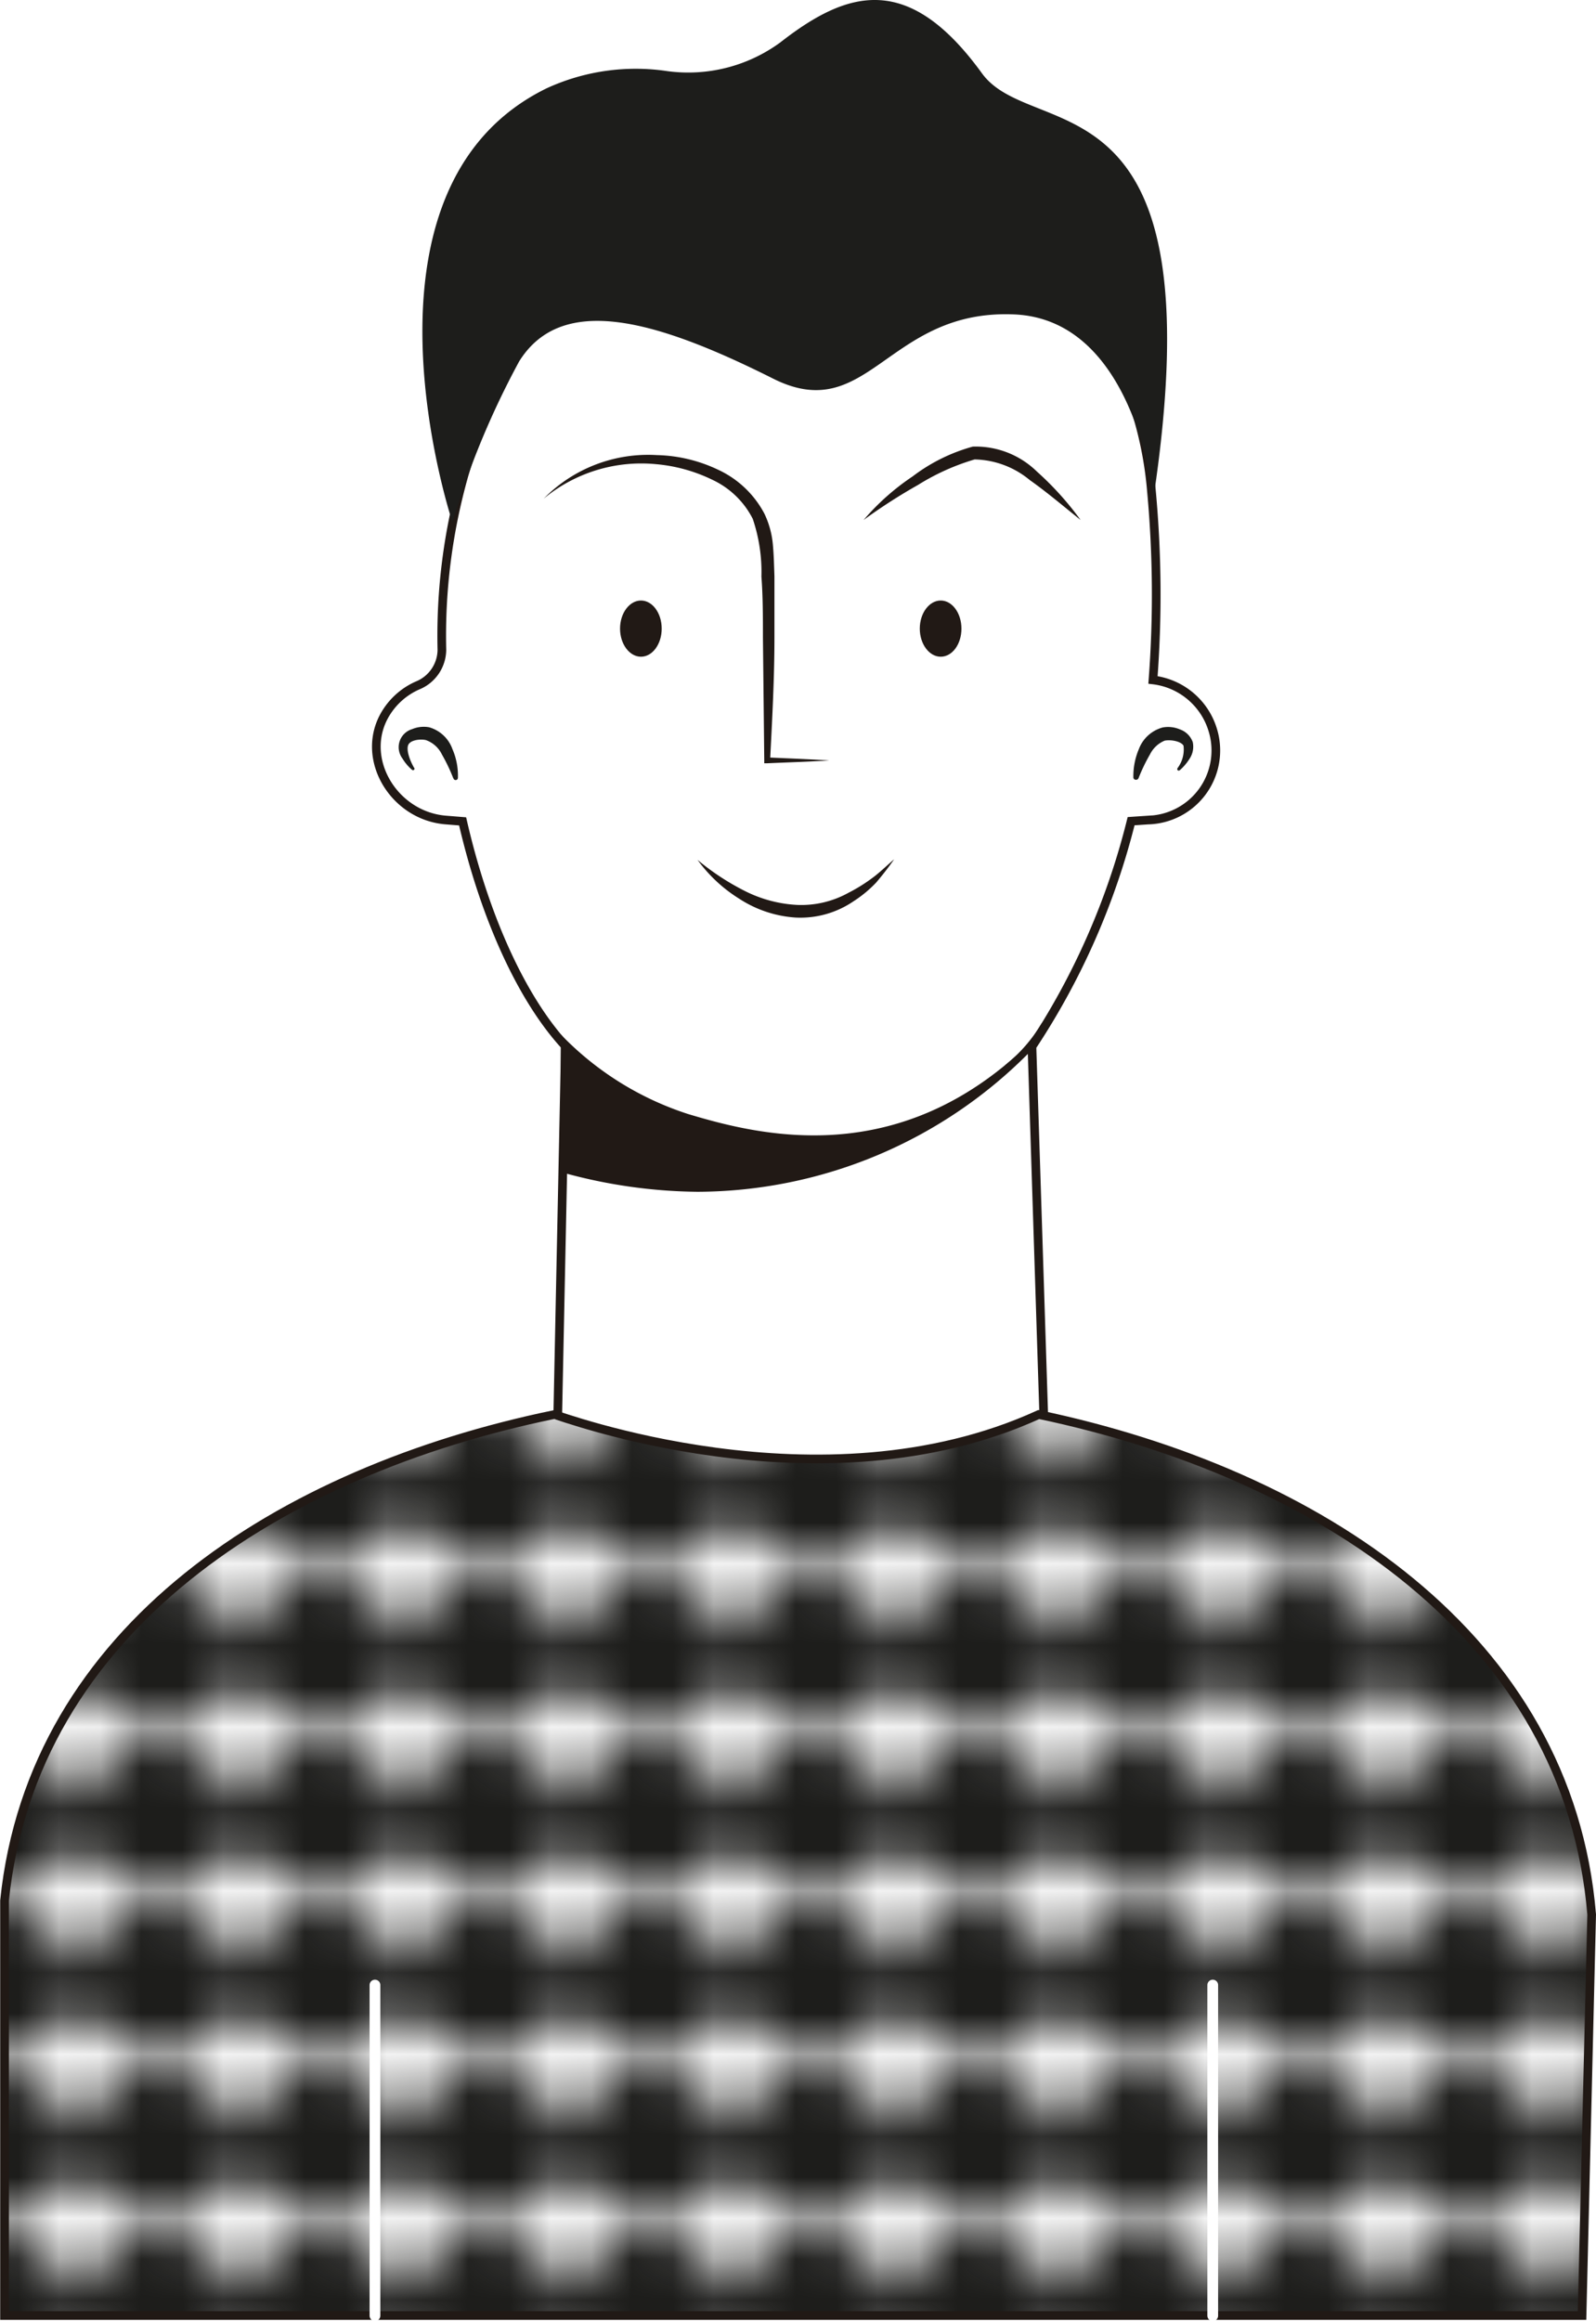 <svg xmlns="http://www.w3.org/2000/svg" xmlns:xlink="http://www.w3.org/1999/xlink" viewBox="0 0 84.66 123.06"><defs><style>.cls-1,.cls-7,.cls-8{fill:none;}.cls-2{fill:#1d1d1b;}.cls-3,.cls-5{fill:#fff;}.cls-3,.cls-7{stroke:#211915;stroke-width:0.46px;}.cls-3,.cls-7,.cls-8{stroke-linecap:round;stroke-miterlimit:10;}.cls-4{fill:#211915;}.cls-6{fill:url(#Motivo_nuevo_2);}.cls-8{stroke:#fff;stroke-width:0.57px;}</style><pattern id="Motivo_nuevo_2" data-name="Motivo nuevo 2" width="3.96" height="3.5" patternTransform="translate(-30.5 66.61) scale(2.17)" patternUnits="userSpaceOnUse" viewBox="0 0 3.96 3.5"><rect class="cls-1" width="3.96" height="3.5"/><path class="cls-2" d="M3.92,1.35A1.75,1.75,0,0,0,2.27.05H2.2A1.74,1.74,0,0,0,.83.25,1.81,1.81,0,0,0,0,1.71,1.76,1.76,0,0,0,.79,3.19a2.26,2.26,0,0,0,1.42.29,2.11,2.11,0,0,0,.85-.23A1.75,1.75,0,0,0,3.92,1.35Z"/></pattern></defs><g id="Layer_2" data-name="Layer 2"><g id="OBJECTS"><path class="cls-3" d="M64.35,38.77a3.77,3.77,0,0,0-3.19-2.72,59.72,59.72,0,0,0-.08-10,19.69,19.69,0,0,0-1.68-6.49A18,18,0,0,0,43.08,9.29c-9.08,0-15.3,5.38-18.46,15.88a31.24,31.24,0,0,0-1.18,9.29,2.06,2.06,0,0,1-1.28,1.88,3.74,3.74,0,0,0-1.62,1.36c-1.58,2.37.29,5.57,3.13,5.78l.87.07c1.15,5,3.1,9.36,5.45,11.91l-.64,31c7.17,8.17,19.31,8.73,26.39.27l-1-31.24A38.51,38.51,0,0,0,60,43.54l.89-.06A3.69,3.69,0,0,0,64.35,38.77Z"/><path class="cls-4" d="M54.51,55.41c-6.89,6.64-14.2,4.8-18,3.66a16.33,16.33,0,0,1-6.76-4.22v7.34l.17,0a27.55,27.55,0,0,0,7.08,1A24.86,24.86,0,0,0,54.7,55.7l.78-1.12s-.07-.49-.28-.18C54.72,55.1,54.59,55.33,54.51,55.41Z"/><path class="cls-2" d="M24.05,41.28A9.32,9.32,0,0,0,23.44,40a1.5,1.5,0,0,0-.85-.76c-.31-.07-.84,0-.94.27s.08.79.31,1.19a.08.08,0,0,1,0,.12.09.09,0,0,1-.1,0,2.46,2.46,0,0,1-.51-.6,1,1,0,0,1,.51-1.56,1.6,1.6,0,0,1,.9-.1A1.85,1.85,0,0,1,24,39.72a3.52,3.52,0,0,1,.29,1.52.12.12,0,0,1-.24,0Z"/><path class="cls-2" d="M60.12,41.24a3.67,3.67,0,0,1,.29-1.52,1.87,1.87,0,0,1,1.27-1.15,1.59,1.59,0,0,1,.9.1,1.11,1.11,0,0,1,.69.68,1.15,1.15,0,0,1-.17.88,2.7,2.7,0,0,1-.51.6.09.09,0,0,1-.13,0,.12.12,0,0,1,0-.1,1.64,1.64,0,0,0,.32-1.19c-.11-.22-.64-.34-1-.27A1.52,1.52,0,0,0,61,40a9.32,9.32,0,0,0-.61,1.27h0a.15.15,0,0,1-.17.07A.13.13,0,0,1,60.12,41.24Z"/><path class="cls-4" d="M53.29,56.5a8.26,8.26,0,0,0,2-2.3l-.62,1.5Z"/><path class="cls-4" d="M35.1,33.33c0,.82-.49,1.49-1.1,1.49s-1.11-.67-1.11-1.49.5-1.49,1.11-1.49S35.1,32.51,35.1,33.33Z"/><path class="cls-4" d="M51,33.33c0,.83-.49,1.49-1.1,1.49s-1.11-.67-1.11-1.49.5-1.49,1.11-1.49S51,32.51,51,33.33Z"/><path class="cls-4" d="M28.84,26.44a7.76,7.76,0,0,1,6-2.31,7.94,7.94,0,0,1,3.24.77,5.28,5.28,0,0,1,2.47,2.34A4.76,4.76,0,0,1,41,28.91c.05.55.06,1.1.08,1.64,0,1.09,0,2.18,0,3.26,0,2.18-.12,4.34-.23,6.51l-.16-.16c1.1.05,2.2.09,3.3.16-1.1.07-2.2.1-3.3.15h-.15v-.17l-.07-6.49c0-1.09,0-2.17-.08-3.24a8.78,8.78,0,0,0-.46-3.06,4.57,4.57,0,0,0-2.14-2.07,8.53,8.53,0,0,0-3-.83A8.11,8.11,0,0,0,28.84,26.44Z"/><path class="cls-4" d="M57.32,27.57c-.9-.72-1.78-1.47-2.7-2.12a4.72,4.72,0,0,0-2.92-1.09,12.13,12.13,0,0,0-3,1.35,29.54,29.54,0,0,0-2.89,1.86,12.7,12.7,0,0,1,2.6-2.31,9.35,9.35,0,0,1,3.19-1.58A4.64,4.64,0,0,1,55,25,16.23,16.23,0,0,1,57.32,27.57Z"/><path class="cls-4" d="M37,45.59a13.1,13.1,0,0,0,2.51,1.65,6.94,6.94,0,0,0,2.78.74A5.16,5.16,0,0,0,45,47.34a8.75,8.75,0,0,0,1.26-.78c.4-.29.76-.65,1.17-1-.29.42-.61.83-.95,1.23a6.46,6.46,0,0,1-1.21,1,5,5,0,0,1-3.06.86,6.22,6.22,0,0,1-3-1A7.86,7.86,0,0,1,37,45.59Z"/><path class="cls-2" d="M24,27.69S18.1,10,29,4.68a11.31,11.31,0,0,1,6.39-.91,8.26,8.26,0,0,0,6-1.52C45-.57,48.21-1.46,52.09,3.89c2.72,3.74,12.55-.37,9.09,22.55,0,0-.93-9.51-7.4-9.77-6.72-.28-7.71,5.95-12.78,3.4-6.28-3.15-11.21-4.51-13.46-.91A44.71,44.71,0,0,0,24,27.69Z"/><path class="cls-5" d="M55.1,75C43.51,80.3,29.55,75,29.4,75,14.86,78,1.73,86.36.24,100.77v22H83.92l.51-21.26C83.21,86.77,69.91,78.11,55.1,75Z"/><path class="cls-6" d="M55.1,75C43.51,80.3,29.55,75,29.4,75,14.86,78,1.73,86.36.24,100.77v22H83.92l.51-21.26C83.21,86.77,69.91,78.11,55.1,75Z"/><path class="cls-7" d="M55.1,75C43.51,80.3,29.55,75,29.4,75,14.86,78,1.73,86.36.24,100.77v22H83.92l.51-21.26C83.21,86.77,69.91,78.11,55.1,75Z"/><line class="cls-8" x1="19.89" y1="105.25" x2="19.89" y2="122.78"/><line class="cls-8" x1="64.33" y1="105.25" x2="64.33" y2="122.78"/></g></g></svg>